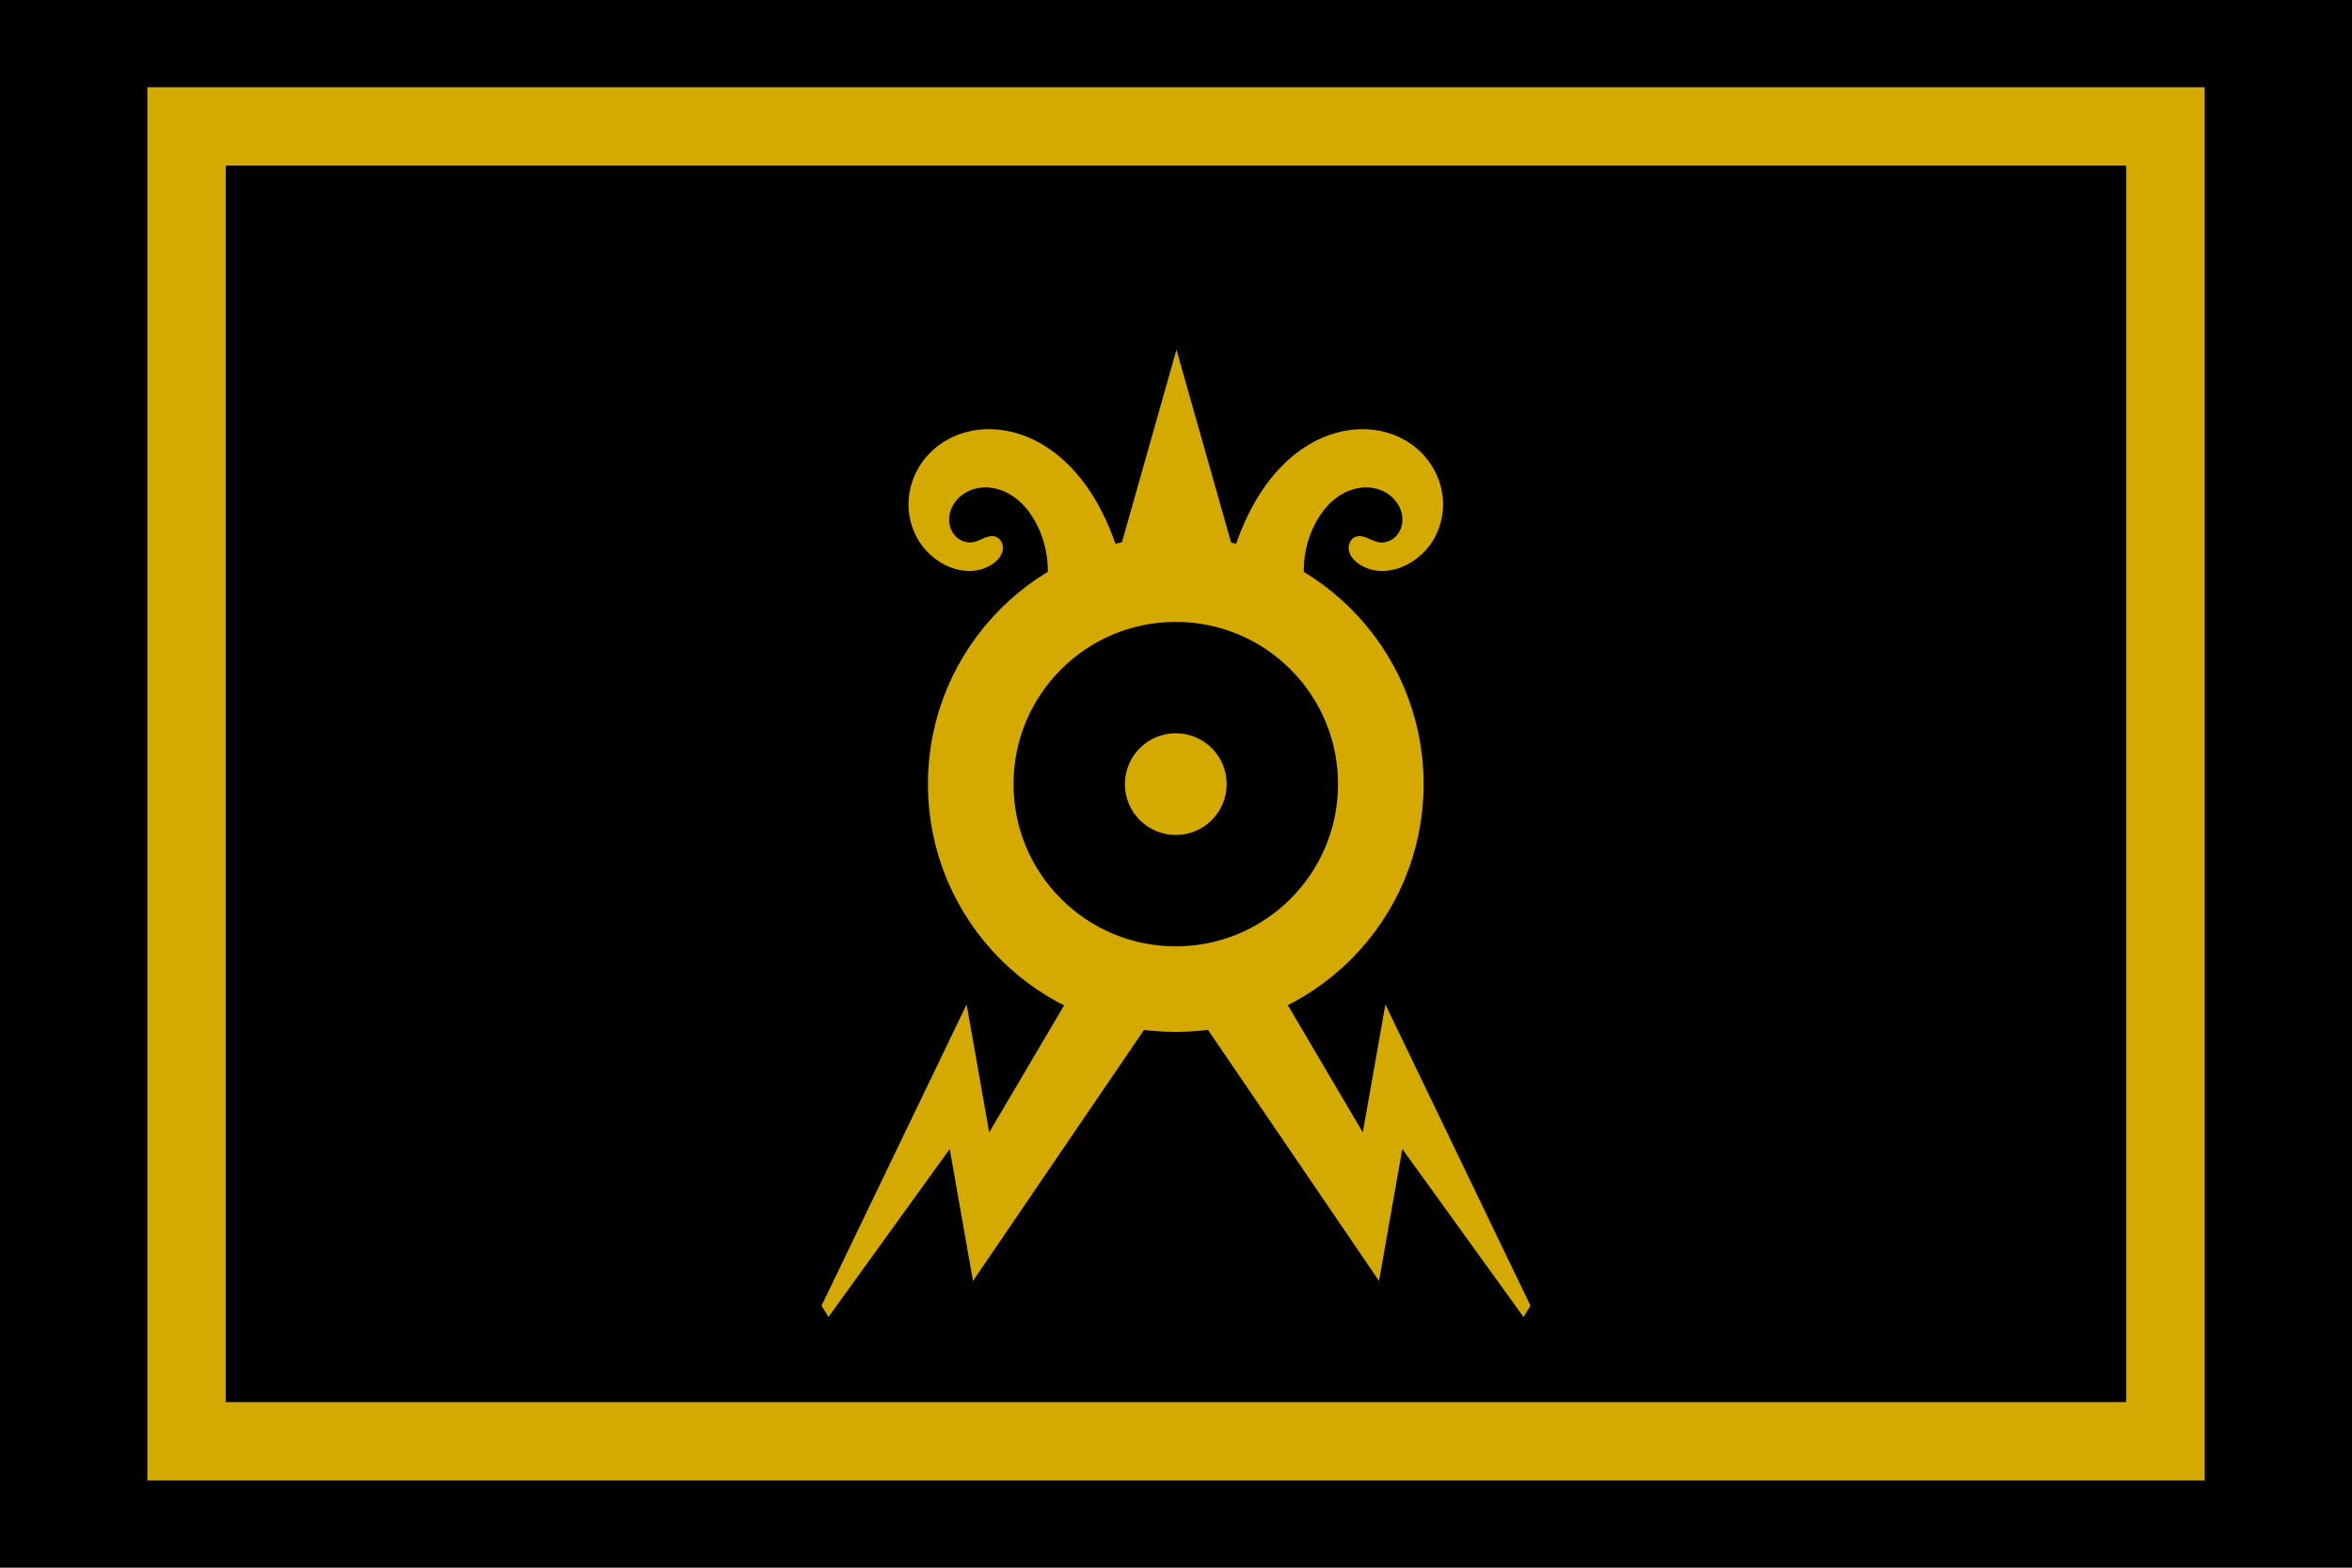<?xml version="1.0" encoding="UTF-8" standalone="no"?>
<!-- Created with Inkscape (http://www.inkscape.org/) -->

<svg
   width="150mm"
   height="100mm"
   viewBox="0 0 150 100"
   version="1.1"
   id="svg5"
   inkscape:version="1.2 (dc2aedaf03, 2022-05-15)"
   sodipodi:docname="khrysodont.svg"
   xmlns:inkscape="http://www.inkscape.org/namespaces/inkscape"
   xmlns:sodipodi="http://sodipodi.sourceforge.net/DTD/sodipodi-0.dtd"
   xmlns="http://www.w3.org/2000/svg"
   xmlns:svg="http://www.w3.org/2000/svg">
  <sodipodi:namedview
     id="namedview7"
     pagecolor="#ffffff"
     bordercolor="#666666"
     borderopacity="1.0"
     inkscape:showpageshadow="2"
     inkscape:pageopacity="0.0"
     inkscape:pagecheckerboard="0"
     inkscape:deskcolor="#d1d1d1"
     inkscape:document-units="mm"
     showgrid="false"
     inkscape:zoom="0.125"
     inkscape:cx="2788"
     inkscape:cy="-1176"
     inkscape:window-width="1920"
     inkscape:window-height="1017"
     inkscape:window-x="-8"
     inkscape:window-y="-8"
     inkscape:window-maximized="1"
     inkscape:current-layer="layer1" />
  <defs
     id="defs2">
    <inkscape:path-effect
       effect="spiro"
       id="path-effect1829"
       is_visible="true"
       lpeversion="1" />
    <inkscape:path-effect
       effect="spiro"
       id="path-effect1029"
       is_visible="true"
       lpeversion="1" />
    <inkscape:path-effect
       effect="spiro"
       id="path-effect929"
       is_visible="true"
       lpeversion="1" />
    <inkscape:path-effect
       effect="spiro"
       id="path-effect925"
       is_visible="true"
       lpeversion="1" />
    <inkscape:path-effect
       effect="spiro"
       id="path-effect1029-7"
       is_visible="true"
       lpeversion="1" />
  </defs>
  <g
     inkscape:label="Layer 1"
     inkscape:groupmode="layer"
     id="layer1"
     transform="translate(-10.645,-60.678)">
    <rect
       style="fill:#000000;fill-opacity:1;stroke:none;stroke-width:6.388;stroke-linecap:round;stroke-linejoin:round"
       id="rect401"
       width="150"
       height="100"
       x="10.645"
       y="60.678" />
    <g
       id="g1825" />
    <g
       id="g2207"
       transform="matrix(0.546,0,0,0.546,140.75,46.082)">
      <circle
         style="fill:none;stroke:#d4aa00;stroke-width:10;stroke-linecap:square;stroke-opacity:1;paint-order:fill markers stroke"
         id="path392"
         cx="-100.952"
         cy="118.339"
         r="23.952" />
      <circle
         style="fill:#d4aa00;stroke:none;stroke-width:10;stroke-linecap:square;paint-order:fill markers stroke"
         id="path550"
         cx="-100.952"
         cy="118.339"
         r="5.944" />
      <path
         sodipodi:type="star"
         style="fill:#d4aa00;fill-opacity:1;stroke:none;stroke-width:10;stroke-linecap:square;paint-order:fill markers stroke"
         id="path660"
         inkscape:flatsided="false"
         sodipodi:sides="3"
         sodipodi:cx="-504.97876"
         sodipodi:cy="-43.622578"
         sodipodi:r1="29.805113"
         sodipodi:r2="59.610226"
         sodipodi:arg1="0.52359878"
         sodipodi:arg2="1.5707963"
         inkscape:rounded="0"
         inkscape:randomized="0"
         d="m -479.167,-28.72 -25.812,44.708 -25.812,-44.708 -25.812,-44.708 51.624,-2e-6 51.624,-10e-7 z"
         transform="matrix(0.13,0,0,-0.265,-35.223,71.825)" />
      <path
         id="path1827"
         style="fill:#d5aa00;fill-opacity:1;stroke:none;stroke-width:0.265px;stroke-linecap:butt;stroke-linejoin:miter;stroke-opacity:1"
         d="m -75.511,77.522 c -1.134,-0.43 -2.35,-0.645 -3.564,-0.652 -1.619,-0.009 -3.232,0.349 -4.72,0.985 -2.977,1.272 -5.402,3.627 -7.18,6.332 -1.429,2.174 -2.47,4.582 -3.257,7.065 l 8.257,3.005 c -0.157,-2.246 0.314,-4.537 1.392,-6.513 0.491,-0.901 1.109,-1.741 1.872,-2.427 0.763,-0.687 1.676,-1.217 2.67,-1.473 0.994,-0.256 2.07,-0.227 3.027,0.145 0.957,0.372 1.784,1.099 2.216,2.03 0.207,0.446 0.324,0.936 0.322,1.428 -0.002,0.492 -0.124,0.986 -0.367,1.413 -0.243,0.428 -0.609,0.788 -1.049,1.008 -0.44,0.22 -0.953,0.297 -1.435,0.2 -0.452,-0.092 -0.859,-0.328 -1.286,-0.502 -0.214,-0.086 -0.435,-0.159 -0.664,-0.187 -0.229,-0.029 -0.466,-0.012 -0.681,0.072 -0.292,0.114 -0.528,0.353 -0.661,0.637 -0.132,0.284 -0.164,0.61 -0.111,0.919 0.053,0.309 0.189,0.601 0.372,0.855 0.183,0.254 0.414,0.473 0.664,0.661 0.802,0.605 1.814,0.907 2.819,0.916 1.005,0.009 2.001,-0.265 2.897,-0.72 1.343,-0.682 2.471,-1.775 3.212,-3.086 0.741,-1.311 1.095,-2.836 1.028,-4.34 -0.067,-1.505 -0.552,-2.987 -1.372,-4.25 -0.82,-1.264 -1.97,-2.308 -3.298,-3.02 -0.357,-0.191 -0.726,-0.358 -1.104,-0.502 z"
         sodipodi:nodetypes="ssssccsssssscssssscssssssssss" />
      <path
         id="path1827-5"
         style="fill:#d5aa00;fill-opacity:1;stroke:none;stroke-width:0.265px;stroke-linecap:butt;stroke-linejoin:miter;stroke-opacity:1"
         d="m -126.392,77.522 c 1.134,-0.43 2.35,-0.645 3.564,-0.652 1.619,-0.009 3.232,0.349 4.72,0.985 2.977,1.272 5.402,3.627 7.18,6.332 1.429,2.174 2.47,4.582 3.257,7.065 l -8.257,3.005 c 0.157,-2.246 -0.314,-4.537 -1.392,-6.513 -0.491,-0.901 -1.109,-1.741 -1.872,-2.427 -0.763,-0.687 -1.676,-1.217 -2.67,-1.473 -0.994,-0.256 -2.07,-0.227 -3.027,0.145 -0.957,0.372 -1.784,1.099 -2.216,2.03 -0.207,0.446 -0.324,0.936 -0.322,1.428 0.002,0.492 0.124,0.986 0.367,1.413 0.243,0.428 0.609,0.788 1.049,1.008 0.44,0.22 0.953,0.297 1.435,0.2 0.452,-0.092 0.859,-0.328 1.286,-0.502 0.214,-0.086 0.435,-0.159 0.664,-0.187 0.229,-0.029 0.466,-0.012 0.681,0.072 0.292,0.114 0.528,0.353 0.661,0.637 0.132,0.284 0.164,0.61 0.111,0.919 -0.053,0.309 -0.189,0.601 -0.372,0.855 -0.183,0.254 -0.414,0.473 -0.664,0.661 -0.802,0.605 -1.814,0.907 -2.819,0.916 -1.005,0.009 -2.001,-0.265 -2.897,-0.72 -1.343,-0.682 -2.471,-1.775 -3.212,-3.086 -0.741,-1.311 -1.095,-2.836 -1.028,-4.34 0.067,-1.505 0.552,-2.987 1.372,-4.25 0.82,-1.264 1.97,-2.308 3.298,-3.02 0.357,-0.191 0.726,-0.358 1.104,-0.502 z"
         sodipodi:nodetypes="ssssccsssssscssssscssssssssss" />
    </g>
    <path
       style="fill:#d4aa00;fill-opacity:1;stroke:none;stroke-width:0.075"
       inkscape:connector-curvature="0"
       d="m 85.645,123.378 12.948,19.01 1.484,-8.417 7.733,10.717 0.441,-0.724 -9.253,-19.215 -1.439,8.161 -7.219,-12.243 z"
       id="path3641"
       sodipodi:nodetypes="ccccccccc" />
    <path
       style="fill:#d4aa00;fill-opacity:1;stroke:none;stroke-width:0.075"
       inkscape:connector-curvature="0"
       d="m 85.645,123.378 -12.948,19.01 -1.484,-8.417 -7.733,10.717 -0.441,-0.724 9.253,-19.215 1.439,8.161 7.219,-12.243 z"
       id="path3641-5"
       sodipodi:nodetypes="ccccccccc" />
    <rect
       style="fill:none;fill-opacity:1;stroke:#d4aa00;stroke-width:5;stroke-linecap:square;stroke-dasharray:none;stroke-opacity:1;paint-order:fill markers stroke"
       id="rect1687"
       width="126.206"
       height="83.873"
       x="22.542"
       y="68.741" />
  </g>
</svg>
